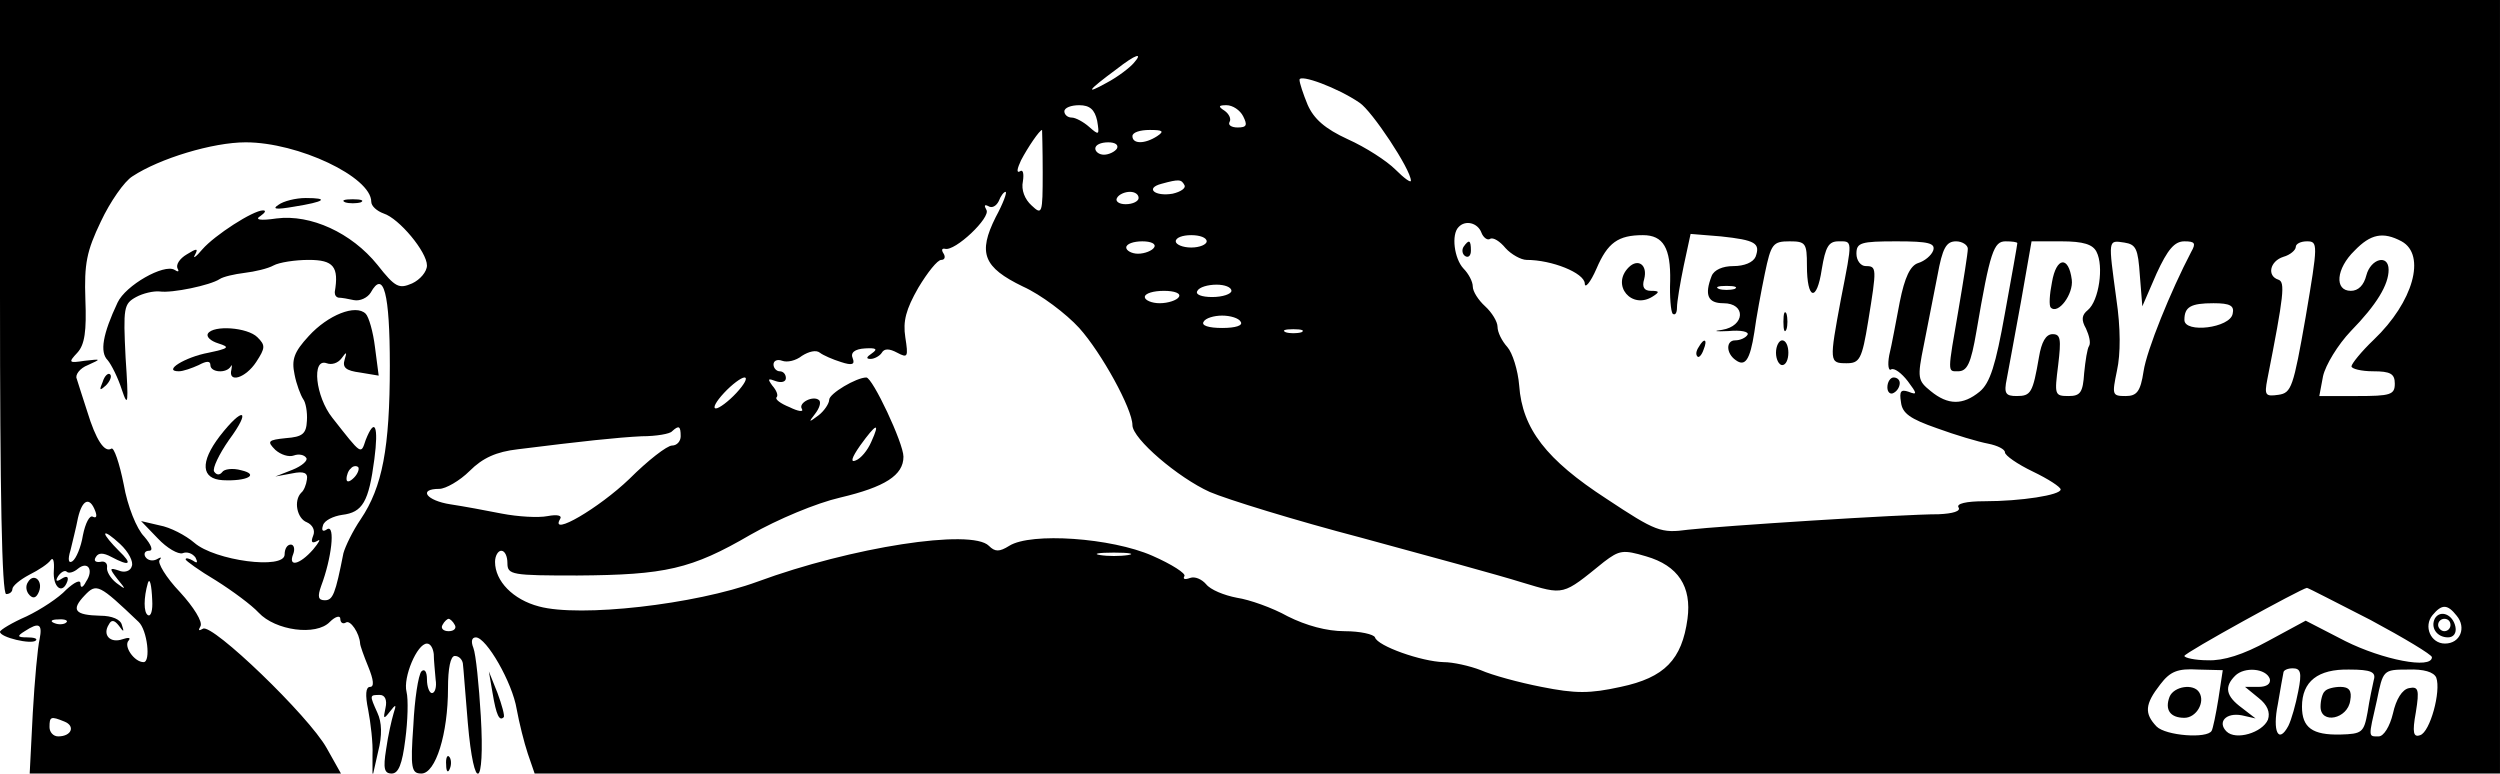 <?xml version="1.0" standalone="no"?>
<!DOCTYPE svg PUBLIC "-//W3C//DTD SVG 20010904//EN"
 "http://www.w3.org/TR/2001/REC-SVG-20010904/DTD/svg10.dtd">
<svg version="1.0" xmlns="http://www.w3.org/2000/svg"
 width="404pt" height="125pt" viewBox="0 0 404 125"
 preserveAspectRatio="xMidYMid meet">

<g transform="translate(0,125) scale(0.1,-0.1)"
fill="#000000" stroke="none">
<path d="M0 770 c0 -313 3 -480 10 -480 6 0 10 4 10 8 0 5 12 15 27 23 16 8
31 18 35 24 4 5 6 -2 5 -17 -2 -27 14 -40 22 -17 2 7 -1 9 -9 4 -9 -6 -11 -4
-6 4 5 7 11 10 14 7 3 -3 11 -1 18 5 16 13 26 -2 13 -21 -5 -10 -9 -11 -9 -3
0 7 -10 2 -23 -10 -12 -13 -41 -32 -64 -43 -23 -10 -43 -22 -43 -25 0 -9 51
-21 58 -14 3 3 -3 5 -14 5 -16 0 -17 2 -4 10 23 15 29 12 24 -13 -3 -12 -8
-66 -11 -119 l-5 -98 252 0 251 0 -23 41 c-29 52 -185 202 -200 193 -7 -4 -8
-3 -4 4 4 7 -11 31 -33 55 -23 24 -37 48 -33 52 4 5 2 5 -5 1 -6 -3 -14 -2
-18 4 -3 5 -1 10 6 10 7 0 4 9 -8 23 -12 12 -27 49 -33 84 -7 35 -16 61 -20
58 -11 -7 -25 14 -39 60 -7 22 -15 46 -17 53 -3 6 5 17 18 22 22 10 22 10 -5
7 -26 -4 -27 -3 -12 13 12 13 15 35 13 86 -2 58 2 78 25 126 15 32 38 65 51
73 44 29 130 55 183 55 85 0 203 -56 203 -96 0 -7 9 -15 20 -19 25 -8 70 -62
70 -84 0 -10 -11 -23 -24 -29 -21 -9 -27 -7 -56 30 -42 52 -108 82 -163 75
-27 -4 -36 -2 -26 4 7 5 10 9 4 9 -16 0 -78 -40 -98 -63 -10 -12 -16 -16 -12
-9 6 11 3 11 -13 1 -12 -7 -18 -17 -15 -23 3 -5 1 -6 -5 -2 -17 10 -79 -25
-92 -53 -24 -51 -29 -80 -16 -93 6 -7 17 -29 23 -48 10 -30 11 -22 6 52 -4 81
-3 87 17 98 11 6 28 10 38 9 20 -3 82 10 97 20 6 4 24 8 40 10 17 2 38 7 47
12 9 5 35 9 57 9 40 0 49 -11 42 -52 0 -5 2 -8 6 -9 5 0 16 -2 25 -4 10 -2 22
4 27 12 21 38 31 -1 31 -118 0 -133 -12 -196 -47 -248 -13 -19 -25 -44 -28
-55 -13 -66 -17 -76 -30 -76 -11 0 -12 6 -6 23 17 45 23 99 10 92 -7 -5 -10
-3 -7 6 2 8 17 15 31 17 33 4 43 21 52 90 7 53 1 69 -14 31 -8 -24 -6 -25 -54
36 -27 34 -34 97 -9 88 8 -3 18 0 24 8 8 11 9 11 5 -2 -4 -13 2 -18 25 -21
l30 -5 -6 46 c-3 25 -10 49 -15 54 -16 16 -61 -2 -92 -36 -24 -26 -28 -38 -23
-62 3 -16 10 -34 14 -40 4 -5 7 -21 6 -35 -1 -21 -7 -26 -34 -28 -29 -3 -31
-5 -17 -19 9 -8 22 -12 30 -9 8 3 17 1 20 -4 3 -4 -7 -13 -22 -19 l-28 -11 27
5 c19 4 26 1 24 -10 -1 -8 -5 -18 -9 -21 -13 -13 -7 -42 9 -48 9 -4 14 -13 10
-22 -4 -10 -2 -13 7 -8 6 4 3 -2 -7 -14 -22 -25 -41 -29 -32 -7 3 8 1 15 -4
15 -6 0 -10 -7 -10 -16 0 -25 -113 -10 -146 19 -14 12 -39 25 -56 28 l-30 7
27 -28 c15 -16 33 -26 40 -24 7 3 16 0 21 -7 4 -8 3 -10 -4 -5 -7 4 -12 5 -12
2 0 -2 22 -18 49 -34 27 -17 58 -40 69 -52 27 -29 93 -38 115 -15 9 9 17 11
17 5 0 -6 4 -9 9 -6 7 5 22 -17 23 -34 0 -3 6 -20 13 -37 9 -22 10 -33 3 -33
-7 0 -8 -13 -3 -37 4 -21 8 -54 7 -73 l0 -35 9 40 c7 27 6 48 -1 63 -13 29
-13 29 4 29 8 0 12 -8 9 -21 -4 -18 -3 -19 7 -6 10 13 11 12 6 -3 -3 -10 -9
-36 -12 -58 -5 -31 -3 -39 9 -39 11 0 17 15 22 55 4 30 5 65 2 77 -6 23 17 78
33 78 6 0 10 -8 11 -17 0 -10 2 -28 3 -41 2 -12 -1 -22 -6 -22 -4 0 -8 10 -8
22 0 13 -4 18 -9 13 -5 -6 -11 -45 -13 -87 -5 -70 -3 -78 13 -78 23 0 43 64
43 138 0 32 4 52 11 52 7 0 12 -6 13 -12 1 -7 4 -50 8 -96 10 -116 28 -107 21
11 -3 50 -8 100 -12 110 -4 10 -3 17 4 17 17 0 59 -73 66 -116 4 -22 12 -54
18 -72 l11 -32 1588 0 1588 0 0 625 0 625 -2020 0 -2020 0 0 -480z m1832 378
c-6 -7 -25 -22 -44 -32 -36 -20 -30 -12 16 22 32 25 44 28 28 10z m365 -64
c20 -13 83 -108 83 -126 0 -4 -11 4 -25 18 -14 14 -48 36 -77 49 -37 17 -55
33 -65 56 -7 17 -13 35 -13 40 0 10 62 -13 97 -37z m-424 -29 c4 -24 3 -24
-13 -10 -9 8 -22 15 -28 15 -7 0 -12 5 -12 10 0 6 11 10 24 10 17 0 25 -7 29
-25z m236 7 c7 -14 6 -18 -9 -18 -10 0 -16 4 -13 9 3 5 -1 13 -8 18 -11 7 -10
9 3 9 10 0 22 -8 27 -18z m-324 -91 c0 -67 -1 -69 -18 -53 -11 10 -17 25 -14
39 2 13 0 20 -5 16 -6 -3 -4 5 2 18 11 21 30 49 34 49 0 0 1 -31 1 -69z m185
59 c-20 -13 -40 -13 -40 0 0 6 12 10 28 10 21 0 24 -2 12 -10z m-65 -20 c-3
-5 -13 -10 -21 -10 -8 0 -14 5 -14 10 0 6 9 10 21 10 11 0 17 -4 14 -10z m109
-59 c3 -5 -6 -11 -19 -14 -29 -5 -45 9 -18 16 29 8 32 7 37 -2z m-305 -52
c-29 -58 -20 -81 44 -112 29 -13 70 -44 91 -67 36 -40 86 -131 86 -157 0 -22
74 -85 125 -108 28 -12 138 -46 245 -74 107 -29 224 -61 259 -72 70 -21 65
-22 133 33 25 19 31 20 68 9 52 -15 74 -49 67 -101 -9 -66 -37 -95 -108 -110
-50 -11 -73 -11 -128 0 -36 7 -80 19 -98 27 -18 7 -45 13 -60 13 -36 1 -107
26 -111 40 -2 5 -24 10 -49 10 -29 0 -62 9 -92 24 -25 14 -62 27 -82 30 -21 4
-43 13 -50 22 -7 8 -18 13 -26 10 -8 -3 -12 -2 -9 3 3 4 -20 19 -52 33 -66 29
-196 38 -231 16 -16 -10 -23 -10 -33 0 -28 28 -222 -2 -374 -58 -101 -37 -287
-58 -353 -40 -42 11 -71 41 -71 72 0 10 5 18 10 18 6 0 10 -9 10 -20 0 -19 7
-20 113 -20 142 1 184 10 280 66 44 25 106 51 145 60 72 17 102 36 102 66 0
22 -50 128 -60 128 -16 0 -60 -26 -60 -36 0 -6 -8 -18 -17 -25 -16 -12 -17
-12 -6 2 7 9 10 18 7 22 -9 9 -35 -4 -28 -14 3 -5 -6 -4 -20 3 -15 6 -24 13
-21 16 3 3 0 11 -7 19 -8 11 -7 12 6 7 9 -3 16 -1 16 5 0 6 -4 11 -10 11 -5 0
-10 5 -10 11 0 6 6 9 14 6 8 -3 22 0 32 8 11 7 23 10 29 5 5 -4 21 -11 34 -15
18 -6 23 -4 19 6 -4 9 3 15 20 16 18 1 21 -1 11 -8 -9 -6 -10 -9 -2 -9 6 0 15
5 18 10 4 7 12 7 25 0 17 -9 18 -7 13 25 -4 26 1 45 21 80 15 25 31 45 37 45
6 0 7 5 4 10 -4 6 -3 9 2 8 16 -5 75 51 67 63 -4 7 -3 9 3 6 6 -4 13 0 17 8 3
8 8 15 11 15 3 0 -4 -19 -16 -41z m231 31 c0 -5 -9 -10 -21 -10 -11 0 -17 5
-14 10 3 6 13 10 21 10 8 0 14 -4 14 -10z m554 -56 c3 -8 10 -13 14 -10 5 3
16 -4 25 -15 9 -10 25 -19 34 -19 41 0 93 -21 94 -38 0 -9 9 1 19 24 18 42 35
54 75 54 33 0 45 -21 44 -74 -1 -25 1 -49 4 -53 4 -3 7 1 7 10 0 9 5 39 11 68
l11 51 49 -4 c56 -6 64 -11 56 -33 -4 -9 -18 -15 -36 -15 -17 0 -31 -6 -35
-16 -12 -31 -6 -44 19 -44 37 0 35 -37 -2 -43 -16 -2 -11 -3 10 -2 20 2 34 -1
31 -6 -3 -5 -12 -9 -20 -9 -15 0 -15 -21 1 -32 15 -11 23 0 30 45 3 23 11 66
17 95 10 48 13 52 40 52 26 0 28 -3 28 -39 0 -56 16 -60 24 -6 6 36 11 45 27
45 23 0 23 4 4 -93 -19 -102 -19 -104 9 -104 21 0 25 6 35 68 14 86 14 89 -4
89 -8 0 -15 9 -15 20 0 18 7 20 65 20 52 0 63 -3 59 -15 -3 -8 -14 -17 -24
-20 -13 -4 -22 -23 -30 -63 -6 -31 -13 -70 -17 -86 -3 -16 -1 -26 3 -23 5 3
17 -6 27 -19 15 -20 16 -23 1 -17 -12 4 -15 1 -12 -17 2 -18 15 -27 58 -42 30
-11 67 -22 83 -25 15 -3 27 -9 27 -14 0 -5 20 -19 45 -31 25 -12 45 -25 45
-29 0 -9 -64 -19 -123 -19 -30 0 -46 -4 -42 -10 4 -6 -9 -10 -32 -11 -59 0
-352 -19 -405 -25 -44 -6 -52 -3 -132 50 -97 63 -136 113 -141 183 -2 25 -11
53 -19 62 -9 10 -16 24 -16 33 0 8 -9 23 -20 33 -11 10 -20 24 -20 32 0 8 -7
21 -15 29 -15 16 -20 55 -8 67 11 12 31 7 37 -9z m-444 -14 c0 -5 -11 -10 -25
-10 -14 0 -25 5 -25 10 0 6 11 10 25 10 14 0 25 -4 25 -10z m1931 0 c40 -22
19 -98 -45 -159 -20 -19 -36 -39 -36 -43 0 -4 16 -8 35 -8 28 0 35 -4 35 -20
0 -18 -7 -20 -61 -20 l-61 0 6 32 c4 18 24 51 45 73 42 43 61 75 61 99 0 26
-29 18 -36 -9 -4 -16 -13 -25 -25 -25 -27 0 -24 36 6 65 26 27 46 31 76 15z
m-2016 -10 c-3 -5 -15 -10 -26 -10 -10 0 -19 5 -19 10 0 6 12 10 26 10 14 0
23 -4 19 -10z m1315 -2 c0 -7 -7 -51 -15 -98 -18 -104 -18 -100 -1 -100 15 0
21 12 30 65 22 129 28 145 47 145 10 0 19 -1 19 -3 0 -2 -9 -53 -20 -113 -15
-84 -24 -113 -41 -127 -27 -22 -51 -22 -79 1 -21 17 -22 21 -11 75 6 31 16 82
22 112 8 44 14 55 30 55 10 0 19 -6 19 -12z m208 -5 c12 -23 4 -79 -14 -94
-10 -8 -11 -16 -3 -30 5 -11 8 -23 5 -28 -3 -4 -6 -24 -8 -44 -2 -31 -6 -37
-25 -37 -23 0 -23 2 -17 50 5 42 4 50 -9 50 -11 0 -18 -13 -22 -37 -10 -58
-13 -63 -36 -63 -18 0 -21 4 -16 28 3 15 13 71 23 125 l17 97 48 0 c36 0 51
-5 57 -17z m70 -38 l4 -50 23 53 c18 39 29 52 45 52 17 0 19 -3 11 -17 -33
-63 -72 -159 -77 -193 -5 -33 -11 -40 -29 -40 -22 0 -22 2 -14 41 6 27 6 69
-1 116 -13 97 -14 95 13 91 19 -3 22 -10 25 -53z m268 -67 c-20 -114 -23 -123
-44 -126 -21 -3 -23 -1 -18 25 27 137 29 157 18 161 -19 6 -14 30 8 37 11 3
20 11 20 16 0 5 8 9 18 9 18 0 18 -4 -2 -122z m-1736 42 c0 -5 -14 -10 -31
-10 -17 0 -28 4 -24 10 3 6 17 10 31 10 13 0 24 -4 24 -10z m813 3 c-7 -2 -19
-2 -25 0 -7 3 -2 5 12 5 14 0 19 -2 13 -5z m-898 -13 c-3 -5 -17 -10 -31 -10
-13 0 -24 5 -24 10 0 6 14 10 31 10 17 0 28 -4 24 -10z m1703 -27 c-4 -23 -78
-32 -78 -10 0 21 10 27 47 27 27 0 34 -4 31 -17z m-1603 -13 c4 -6 -8 -10 -30
-10 -22 0 -34 4 -30 10 3 6 17 10 30 10 13 0 27 -4 30 -10z m98 -17 c-7 -2
-19 -2 -25 0 -7 3 -2 5 12 5 14 0 19 -2 13 -5z m-913 -98 c-13 -14 -28 -25
-33 -25 -6 0 0 11 13 25 13 14 28 25 33 25 6 0 0 -11 -13 -25z m-90 -70 c0 -8
-6 -15 -14 -15 -8 0 -39 -24 -69 -54 -49 -47 -129 -94 -112 -65 4 6 -4 8 -20
5 -15 -3 -48 -1 -74 4 -25 5 -63 12 -83 15 -39 6 -53 25 -18 25 10 0 33 13 49
29 21 21 43 31 78 35 104 13 160 19 200 21 24 0 46 4 49 8 11 10 14 9 14 -8z
m308 -9 c-6 -14 -17 -27 -25 -30 -9 -4 -7 4 7 24 26 36 33 39 18 6z m-836 -58
c-7 -7 -12 -8 -12 -2 0 6 3 14 7 17 3 4 9 5 12 2 2 -3 -1 -11 -7 -17z m-418
-54 c3 -8 2 -12 -4 -9 -5 3 -12 -10 -16 -30 -3 -19 -11 -38 -17 -42 -6 -4 -8
2 -3 18 3 13 9 36 12 52 7 30 19 35 28 11z m59 -89 c-2 -8 -12 -11 -21 -7 -15
5 -16 4 -2 -14 14 -17 14 -18 -2 -6 -10 8 -16 19 -15 25 1 7 -4 11 -11 9 -8
-1 -11 2 -7 8 4 7 12 7 25 0 30 -16 35 -12 12 10 -12 12 -22 24 -22 27 0 4 11
-4 24 -16 14 -13 22 -29 19 -36z m1610 18 c-13 -2 -33 -2 -45 0 -13 2 -3 4 22
4 25 0 35 -2 23 -4z m-1599 -108 c14 -13 20 -65 8 -65 -15 0 -33 26 -24 35 4
5 -1 5 -10 2 -20 -7 -33 7 -22 24 4 8 9 7 16 -2 8 -11 9 -11 5 1 -2 9 -16 15
-35 15 -41 1 -48 9 -25 33 19 20 23 18 87 -43z m22 35 c1 -16 -2 -27 -7 -24
-7 4 -7 28 0 52 3 9 6 -3 7 -28z m3585 -32 c54 -29 99 -56 99 -60 0 -20 -80
-4 -140 26 l-64 33 -61 -33 c-40 -22 -72 -32 -97 -31 -21 0 -38 4 -38 7 0 5
189 109 198 110 2 0 48 -24 103 -52z m139 7 c16 -19 6 -45 -19 -45 -23 0 -35
28 -20 46 15 18 24 18 39 -1z m-3863 -11 c-3 -3 -12 -4 -19 -1 -8 3 -5 6 6 6
11 1 17 -2 13 -5z m628 -4 c3 -5 -1 -10 -10 -10 -9 0 -13 5 -10 10 3 6 8 10
10 10 2 0 7 -4 10 -10z m2850 -119 c-4 -25 -9 -49 -11 -52 -7 -13 -74 -8 -89
7 -20 21 -19 36 6 68 16 21 28 26 61 24 l40 -1 -7 -46z m83 32 c2 -8 -5 -13
-18 -13 l-22 0 22 -18 c14 -11 19 -23 15 -35 -9 -21 -52 -34 -67 -19 -15 15
-1 31 25 26 l22 -5 -22 17 c-26 19 -29 34 -11 52 15 15 50 12 56 -5z m46 -20
c-4 -21 -11 -46 -16 -56 -16 -30 -26 -9 -17 35 4 24 8 46 9 51 0 4 7 7 15 7
13 0 15 -7 9 -37z m122 18 c-2 -9 -7 -32 -10 -52 -6 -33 -9 -35 -44 -36 -45
-1 -62 11 -62 45 0 41 26 61 76 60 36 0 44 -4 40 -17z m101 4 c8 -22 -10 -88
-26 -93 -11 -4 -13 4 -7 37 6 37 4 42 -11 39 -11 -2 -21 -18 -26 -41 -5 -21
-15 -37 -23 -37 -17 0 -17 -3 -3 58 10 49 10 50 50 50 26 1 42 -4 46 -13z
m-3833 -71 c18 -7 12 -24 -10 -24 -8 0 -14 7 -14 15 0 17 2 18 24 9z"/>
<path d="M2365 851 c-3 -5 -2 -12 3 -15 5 -3 9 1 9 9 0 17 -3 19 -12 6z"/>
<path d="M2632 818 c-29 -29 5 -69 39 -47 11 7 11 9 -3 9 -11 0 -15 6 -11 19
6 23 -10 34 -25 19z"/>
<path d="M2882 730 c0 -14 2 -19 5 -12 2 6 2 18 0 25 -3 6 -5 1 -5 -13z"/>
<path d="M2745 689 c-4 -6 -5 -12 -2 -15 2 -3 7 2 10 11 7 17 1 20 -8 4z"/>
<path d="M2870 680 c0 -11 5 -20 10 -20 6 0 10 9 10 20 0 11 -4 20 -10 20 -5
0 -10 -9 -10 -20z"/>
<path d="M3050 624 c0 -8 5 -12 10 -9 6 3 10 10 10 16 0 5 -4 9 -10 9 -5 0
-10 -7 -10 -16z"/>
<path d="M3316 794 c-4 -20 -5 -38 -2 -41 12 -12 37 22 34 45 -5 39 -25 37
-32 -4z"/>
<path d="M3935 251 c-8 -15 3 -31 21 -31 9 0 14 7 12 17 -4 20 -24 28 -33 14z
m25 -11 c0 -5 -4 -10 -10 -10 -5 0 -10 5 -10 10 0 6 5 10 10 10 6 0 10 -4 10
-10z"/>
<path d="M3506 124 c-8 -21 1 -34 24 -34 19 0 34 25 24 41 -9 15 -41 10 -48
-7z"/>
<path d="M3757 133 c-4 -3 -7 -15 -7 -25 0 -29 44 -20 48 10 3 16 -2 22 -16
22 -10 0 -22 -3 -25 -7z"/>
<path d="M450 919 c-11 -7 -4 -8 25 -3 50 8 58 14 19 14 -16 0 -36 -5 -44 -11z"/>
<path d="M558 923 c6 -2 18 -2 25 0 6 3 1 5 -13 5 -14 0 -19 -2 -12 -5z"/>
<path d="M336 711 c-3 -5 4 -12 17 -16 19 -6 17 -8 -16 -15 -38 -7 -75 -30
-48 -30 7 0 21 5 32 10 13 7 19 7 19 0 0 -12 26 -14 33 -2 2 4 2 1 1 -5 -6
-23 23 -14 40 12 15 23 15 27 2 40 -16 16 -71 20 -80 6z"/>
<path d="M166 633 c-6 -14 -5 -15 5 -6 7 7 10 15 7 18 -3 3 -9 -2 -12 -12z"/>
<path d="M355 545 c-32 -42 -30 -69 5 -71 39 -2 60 9 30 16 -14 4 -28 2 -31
-3 -4 -5 -9 -5 -13 1 -3 5 8 28 24 51 37 50 23 55 -15 6z"/>
<path d="M45 309 c-4 -6 -3 -15 3 -21 6 -6 11 -4 15 6 7 18 -9 31 -18 15z"/>
<path d="M796 130 c6 -36 11 -46 18 -39 2 2 -3 20 -10 39 l-14 35 6 -35z"/>
<path d="M721 14 c0 -11 3 -14 6 -6 3 7 2 16 -1 19 -3 4 -6 -2 -5 -13z"/>
</g>
</svg>
